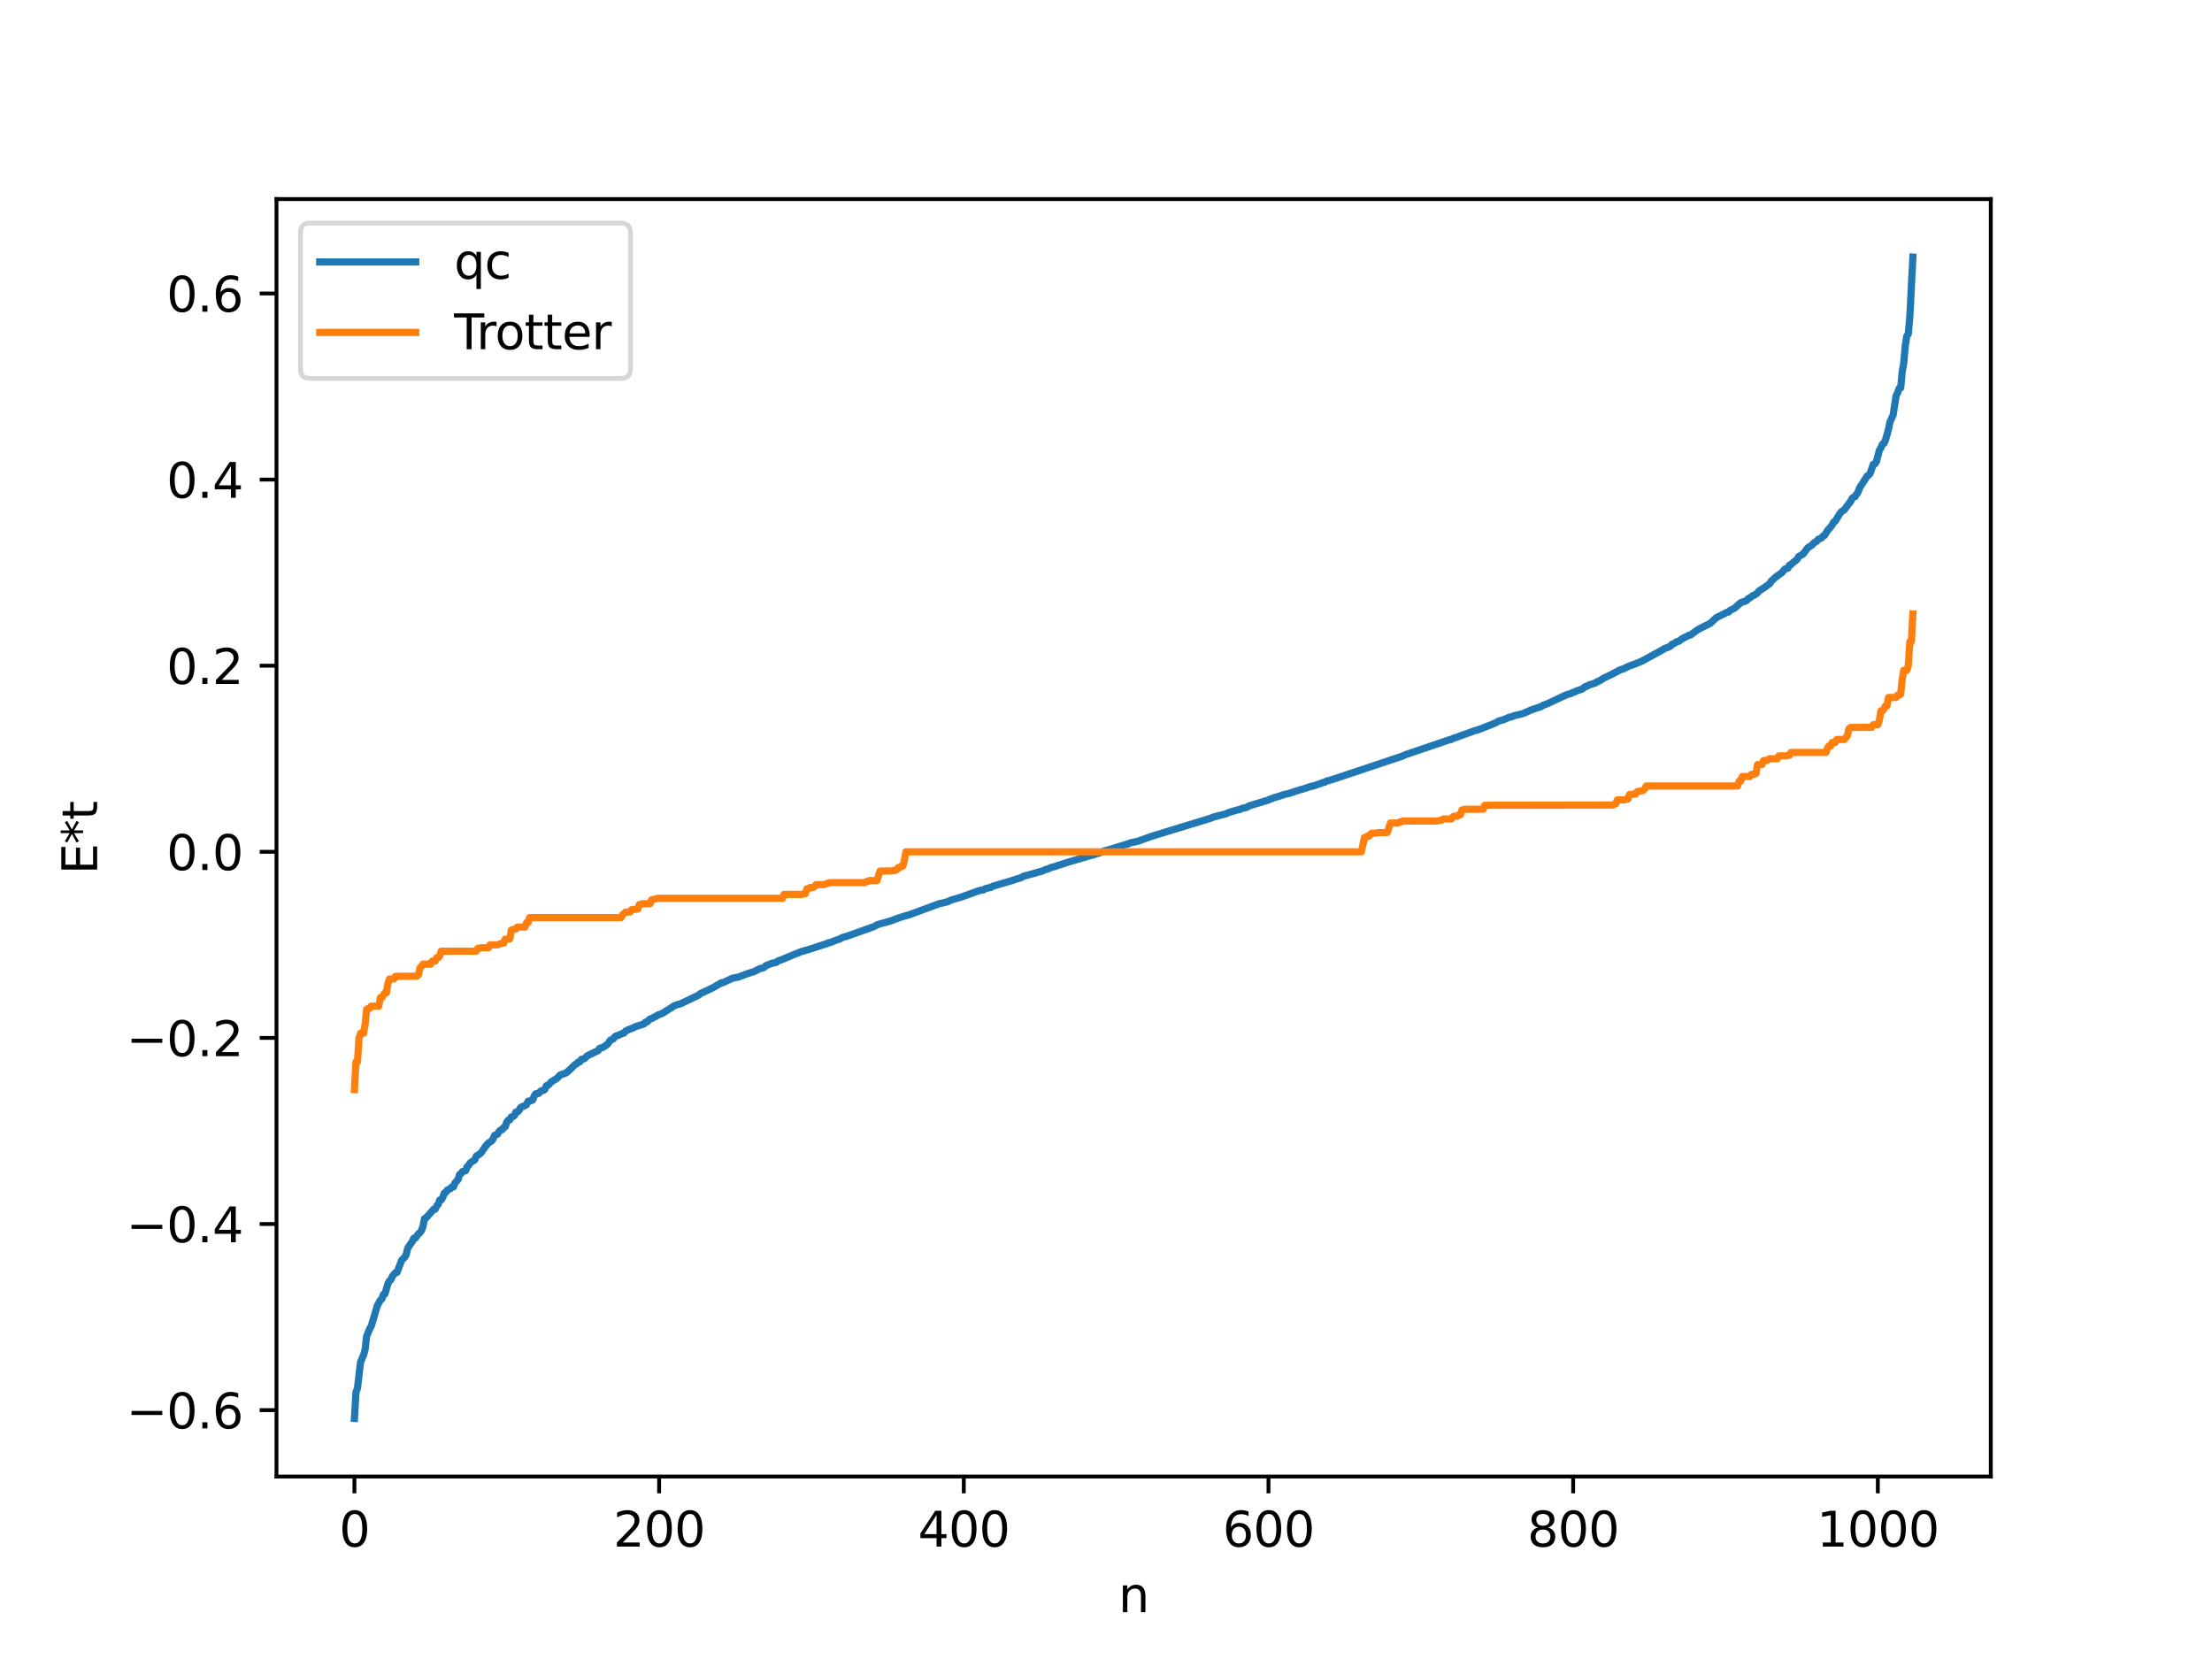 <?xml version="1.0" encoding="utf-8" standalone="no"?>
<!DOCTYPE svg PUBLIC "-//W3C//DTD SVG 1.1//EN"
  "http://www.w3.org/Graphics/SVG/1.1/DTD/svg11.dtd">
<svg xmlns:xlink="http://www.w3.org/1999/xlink" width="460.8pt" height="345.6pt" viewBox="0 0 460.8 345.6" xmlns="http://www.w3.org/2000/svg" version="1.1">
 <defs>
  <style type="text/css">*{stroke-linejoin: round; stroke-linecap: butt}</style>
 </defs>
 <g id="figure_1">
  <g id="patch_1">
   <path d="M 0 345.6 
L 460.8 345.6 
L 460.8 0 
L 0 0 
z
" style="fill: #ffffff"/>
  </g>
  <g id="axes_1">
   <g id="patch_2">
    <path d="M 57.6 307.584 
L 414.72 307.584 
L 414.72 41.472 
L 57.6 41.472 
z
" style="fill: #ffffff"/>
   </g>
   <g id="matplotlib.axis_1">
    <g id="xtick_1">
     <g id="line2d_1">
      <defs>
       <path id="m31b8e0ebdd" d="M 0 0 
L 0 3.5 
" style="stroke: #000000; stroke-width: 0.8"/>
      </defs>
      <g>
       <use xlink:href="#m31b8e0ebdd" x="73.833" y="307.584" style="stroke: #000000; stroke-width: 0.8"/>
      </g>
     </g>
     <g id="text_1">
      <!-- 0 -->
      <g transform="translate(70.651 322.182) scale(0.1 -0.1)">
       <defs>
        <path id="DejaVuSans-30" d="M 2034 4250 
Q 1547 4250 1301 3770 
Q 1056 3291 1056 2328 
Q 1056 1369 1301 889 
Q 1547 409 2034 409 
Q 2525 409 2770 889 
Q 3016 1369 3016 2328 
Q 3016 3291 2770 3770 
Q 2525 4250 2034 4250 
z
M 2034 4750 
Q 2819 4750 3233 4129 
Q 3647 3509 3647 2328 
Q 3647 1150 3233 529 
Q 2819 -91 2034 -91 
Q 1250 -91 836 529 
Q 422 1150 422 2328 
Q 422 3509 836 4129 
Q 1250 4750 2034 4750 
z
" transform="scale(0.016)"/>
       </defs>
       <use xlink:href="#DejaVuSans-30"/>
      </g>
     </g>
    </g>
    <g id="xtick_2">
     <g id="line2d_2">
      <g>
       <use xlink:href="#m31b8e0ebdd" x="137.304" y="307.584" style="stroke: #000000; stroke-width: 0.8"/>
      </g>
     </g>
     <g id="text_2">
      <!-- 200 -->
      <g transform="translate(127.76 322.182) scale(0.1 -0.1)">
       <defs>
        <path id="DejaVuSans-32" d="M 1228 531 
L 3431 531 
L 3431 0 
L 469 0 
L 469 531 
Q 828 903 1448 1529 
Q 2069 2156 2228 2338 
Q 2531 2678 2651 2914 
Q 2772 3150 2772 3378 
Q 2772 3750 2511 3984 
Q 2250 4219 1831 4219 
Q 1534 4219 1204 4116 
Q 875 4013 500 3803 
L 500 4441 
Q 881 4594 1212 4672 
Q 1544 4750 1819 4750 
Q 2544 4750 2975 4387 
Q 3406 4025 3406 3419 
Q 3406 3131 3298 2873 
Q 3191 2616 2906 2266 
Q 2828 2175 2409 1742 
Q 1991 1309 1228 531 
z
" transform="scale(0.016)"/>
       </defs>
       <use xlink:href="#DejaVuSans-32"/>
       <use xlink:href="#DejaVuSans-30" x="63.623"/>
       <use xlink:href="#DejaVuSans-30" x="127.246"/>
      </g>
     </g>
    </g>
    <g id="xtick_3">
     <g id="line2d_3">
      <g>
       <use xlink:href="#m31b8e0ebdd" x="200.775" y="307.584" style="stroke: #000000; stroke-width: 0.8"/>
      </g>
     </g>
     <g id="text_3">
      <!-- 400 -->
      <g transform="translate(191.231 322.182) scale(0.1 -0.1)">
       <defs>
        <path id="DejaVuSans-34" d="M 2419 4116 
L 825 1625 
L 2419 1625 
L 2419 4116 
z
M 2253 4666 
L 3047 4666 
L 3047 1625 
L 3713 1625 
L 3713 1100 
L 3047 1100 
L 3047 0 
L 2419 0 
L 2419 1100 
L 313 1100 
L 313 1709 
L 2253 4666 
z
" transform="scale(0.016)"/>
       </defs>
       <use xlink:href="#DejaVuSans-34"/>
       <use xlink:href="#DejaVuSans-30" x="63.623"/>
       <use xlink:href="#DejaVuSans-30" x="127.246"/>
      </g>
     </g>
    </g>
    <g id="xtick_4">
     <g id="line2d_4">
      <g>
       <use xlink:href="#m31b8e0ebdd" x="264.246" y="307.584" style="stroke: #000000; stroke-width: 0.8"/>
      </g>
     </g>
     <g id="text_4">
      <!-- 600 -->
      <g transform="translate(254.702 322.182) scale(0.1 -0.1)">
       <defs>
        <path id="DejaVuSans-36" d="M 2113 2584 
Q 1688 2584 1439 2293 
Q 1191 2003 1191 1497 
Q 1191 994 1439 701 
Q 1688 409 2113 409 
Q 2538 409 2786 701 
Q 3034 994 3034 1497 
Q 3034 2003 2786 2293 
Q 2538 2584 2113 2584 
z
M 3366 4563 
L 3366 3988 
Q 3128 4100 2886 4159 
Q 2644 4219 2406 4219 
Q 1781 4219 1451 3797 
Q 1122 3375 1075 2522 
Q 1259 2794 1537 2939 
Q 1816 3084 2150 3084 
Q 2853 3084 3261 2657 
Q 3669 2231 3669 1497 
Q 3669 778 3244 343 
Q 2819 -91 2113 -91 
Q 1303 -91 875 529 
Q 447 1150 447 2328 
Q 447 3434 972 4092 
Q 1497 4750 2381 4750 
Q 2619 4750 2861 4703 
Q 3103 4656 3366 4563 
z
" transform="scale(0.016)"/>
       </defs>
       <use xlink:href="#DejaVuSans-36"/>
       <use xlink:href="#DejaVuSans-30" x="63.623"/>
       <use xlink:href="#DejaVuSans-30" x="127.246"/>
      </g>
     </g>
    </g>
    <g id="xtick_5">
     <g id="line2d_5">
      <g>
       <use xlink:href="#m31b8e0ebdd" x="327.717" y="307.584" style="stroke: #000000; stroke-width: 0.8"/>
      </g>
     </g>
     <g id="text_5">
      <!-- 800 -->
      <g transform="translate(318.173 322.182) scale(0.1 -0.1)">
       <defs>
        <path id="DejaVuSans-38" d="M 2034 2216 
Q 1584 2216 1326 1975 
Q 1069 1734 1069 1313 
Q 1069 891 1326 650 
Q 1584 409 2034 409 
Q 2484 409 2743 651 
Q 3003 894 3003 1313 
Q 3003 1734 2745 1975 
Q 2488 2216 2034 2216 
z
M 1403 2484 
Q 997 2584 770 2862 
Q 544 3141 544 3541 
Q 544 4100 942 4425 
Q 1341 4750 2034 4750 
Q 2731 4750 3128 4425 
Q 3525 4100 3525 3541 
Q 3525 3141 3298 2862 
Q 3072 2584 2669 2484 
Q 3125 2378 3379 2068 
Q 3634 1759 3634 1313 
Q 3634 634 3220 271 
Q 2806 -91 2034 -91 
Q 1263 -91 848 271 
Q 434 634 434 1313 
Q 434 1759 690 2068 
Q 947 2378 1403 2484 
z
M 1172 3481 
Q 1172 3119 1398 2916 
Q 1625 2713 2034 2713 
Q 2441 2713 2670 2916 
Q 2900 3119 2900 3481 
Q 2900 3844 2670 4047 
Q 2441 4250 2034 4250 
Q 1625 4250 1398 4047 
Q 1172 3844 1172 3481 
z
" transform="scale(0.016)"/>
       </defs>
       <use xlink:href="#DejaVuSans-38"/>
       <use xlink:href="#DejaVuSans-30" x="63.623"/>
       <use xlink:href="#DejaVuSans-30" x="127.246"/>
      </g>
     </g>
    </g>
    <g id="xtick_6">
     <g id="line2d_6">
      <g>
       <use xlink:href="#m31b8e0ebdd" x="391.188" y="307.584" style="stroke: #000000; stroke-width: 0.8"/>
      </g>
     </g>
     <g id="text_6">
      <!-- 1000 -->
      <g transform="translate(378.463 322.182) scale(0.1 -0.1)">
       <defs>
        <path id="DejaVuSans-31" d="M 794 531 
L 1825 531 
L 1825 4091 
L 703 3866 
L 703 4441 
L 1819 4666 
L 2450 4666 
L 2450 531 
L 3481 531 
L 3481 0 
L 794 0 
L 794 531 
z
" transform="scale(0.016)"/>
       </defs>
       <use xlink:href="#DejaVuSans-31"/>
       <use xlink:href="#DejaVuSans-30" x="63.623"/>
       <use xlink:href="#DejaVuSans-30" x="127.246"/>
       <use xlink:href="#DejaVuSans-30" x="190.869"/>
      </g>
     </g>
    </g>
    <g id="text_7">
     <!-- n -->
     <g transform="translate(232.991 335.861) scale(0.1 -0.1)">
      <defs>
       <path id="DejaVuSans-6e" d="M 3513 2113 
L 3513 0 
L 2938 0 
L 2938 2094 
Q 2938 2591 2744 2837 
Q 2550 3084 2163 3084 
Q 1697 3084 1428 2787 
Q 1159 2491 1159 1978 
L 1159 0 
L 581 0 
L 581 3500 
L 1159 3500 
L 1159 2956 
Q 1366 3272 1645 3428 
Q 1925 3584 2291 3584 
Q 2894 3584 3203 3211 
Q 3513 2838 3513 2113 
z
" transform="scale(0.016)"/>
      </defs>
      <use xlink:href="#DejaVuSans-6e"/>
     </g>
    </g>
   </g>
   <g id="matplotlib.axis_2">
    <g id="ytick_1">
     <g id="line2d_7">
      <defs>
       <path id="mcbdce1c3f6" d="M 0 0 
L -3.5 0 
" style="stroke: #000000; stroke-width: 0.8"/>
      </defs>
      <g>
       <use xlink:href="#mcbdce1c3f6" x="57.6" y="293.758" style="stroke: #000000; stroke-width: 0.8"/>
      </g>
     </g>
     <g id="text_8">
      <!-- −0.6 -->
      <g transform="translate(26.317 297.557) scale(0.1 -0.1)">
       <defs>
        <path id="DejaVuSans-2212" d="M 678 2272 
L 4684 2272 
L 4684 1741 
L 678 1741 
L 678 2272 
z
" transform="scale(0.016)"/>
        <path id="DejaVuSans-2e" d="M 684 794 
L 1344 794 
L 1344 0 
L 684 0 
L 684 794 
z
" transform="scale(0.016)"/>
       </defs>
       <use xlink:href="#DejaVuSans-2212"/>
       <use xlink:href="#DejaVuSans-30" x="83.789"/>
       <use xlink:href="#DejaVuSans-2e" x="147.412"/>
       <use xlink:href="#DejaVuSans-36" x="179.199"/>
      </g>
     </g>
    </g>
    <g id="ytick_2">
     <g id="line2d_8">
      <g>
       <use xlink:href="#mcbdce1c3f6" x="57.6" y="254.987" style="stroke: #000000; stroke-width: 0.8"/>
      </g>
     </g>
     <g id="text_9">
      <!-- −0.4 -->
      <g transform="translate(26.317 258.787) scale(0.1 -0.1)">
       <use xlink:href="#DejaVuSans-2212"/>
       <use xlink:href="#DejaVuSans-30" x="83.789"/>
       <use xlink:href="#DejaVuSans-2e" x="147.412"/>
       <use xlink:href="#DejaVuSans-34" x="179.199"/>
      </g>
     </g>
    </g>
    <g id="ytick_3">
     <g id="line2d_9">
      <g>
       <use xlink:href="#mcbdce1c3f6" x="57.6" y="216.217" style="stroke: #000000; stroke-width: 0.8"/>
      </g>
     </g>
     <g id="text_10">
      <!-- −0.2 -->
      <g transform="translate(26.317 220.016) scale(0.1 -0.1)">
       <use xlink:href="#DejaVuSans-2212"/>
       <use xlink:href="#DejaVuSans-30" x="83.789"/>
       <use xlink:href="#DejaVuSans-2e" x="147.412"/>
       <use xlink:href="#DejaVuSans-32" x="179.199"/>
      </g>
     </g>
    </g>
    <g id="ytick_4">
     <g id="line2d_10">
      <g>
       <use xlink:href="#mcbdce1c3f6" x="57.6" y="177.446" style="stroke: #000000; stroke-width: 0.8"/>
      </g>
     </g>
     <g id="text_11">
      <!-- 0.0 -->
      <g transform="translate(34.697 181.245) scale(0.1 -0.1)">
       <use xlink:href="#DejaVuSans-30"/>
       <use xlink:href="#DejaVuSans-2e" x="63.623"/>
       <use xlink:href="#DejaVuSans-30" x="95.41"/>
      </g>
     </g>
    </g>
    <g id="ytick_5">
     <g id="line2d_11">
      <g>
       <use xlink:href="#mcbdce1c3f6" x="57.6" y="138.675" style="stroke: #000000; stroke-width: 0.8"/>
      </g>
     </g>
     <g id="text_12">
      <!-- 0.2 -->
      <g transform="translate(34.697 142.475) scale(0.1 -0.1)">
       <use xlink:href="#DejaVuSans-30"/>
       <use xlink:href="#DejaVuSans-2e" x="63.623"/>
       <use xlink:href="#DejaVuSans-32" x="95.41"/>
      </g>
     </g>
    </g>
    <g id="ytick_6">
     <g id="line2d_12">
      <g>
       <use xlink:href="#mcbdce1c3f6" x="57.6" y="99.905" style="stroke: #000000; stroke-width: 0.8"/>
      </g>
     </g>
     <g id="text_13">
      <!-- 0.4 -->
      <g transform="translate(34.697 103.704) scale(0.1 -0.1)">
       <use xlink:href="#DejaVuSans-30"/>
       <use xlink:href="#DejaVuSans-2e" x="63.623"/>
       <use xlink:href="#DejaVuSans-34" x="95.41"/>
      </g>
     </g>
    </g>
    <g id="ytick_7">
     <g id="line2d_13">
      <g>
       <use xlink:href="#mcbdce1c3f6" x="57.6" y="61.134" style="stroke: #000000; stroke-width: 0.8"/>
      </g>
     </g>
     <g id="text_14">
      <!-- 0.6 -->
      <g transform="translate(34.697 64.933) scale(0.1 -0.1)">
       <use xlink:href="#DejaVuSans-30"/>
       <use xlink:href="#DejaVuSans-2e" x="63.623"/>
       <use xlink:href="#DejaVuSans-36" x="95.41"/>
      </g>
     </g>
    </g>
    <g id="text_15">
     <!-- E*t -->
     <g transform="translate(20.238 182.148) rotate(-90) scale(0.1 -0.1)">
      <defs>
       <path id="DejaVuSans-45" d="M 628 4666 
L 3578 4666 
L 3578 4134 
L 1259 4134 
L 1259 2753 
L 3481 2753 
L 3481 2222 
L 1259 2222 
L 1259 531 
L 3634 531 
L 3634 0 
L 628 0 
L 628 4666 
z
" transform="scale(0.016)"/>
       <path id="DejaVuSans-2a" d="M 3009 3897 
L 1888 3291 
L 3009 2681 
L 2828 2375 
L 1778 3009 
L 1778 1831 
L 1422 1831 
L 1422 3009 
L 372 2375 
L 191 2681 
L 1313 3291 
L 191 3897 
L 372 4206 
L 1422 3572 
L 1422 4750 
L 1778 4750 
L 1778 3572 
L 2828 4206 
L 3009 3897 
z
" transform="scale(0.016)"/>
       <path id="DejaVuSans-74" d="M 1172 4494 
L 1172 3500 
L 2356 3500 
L 2356 3053 
L 1172 3053 
L 1172 1153 
Q 1172 725 1289 603 
Q 1406 481 1766 481 
L 2356 481 
L 2356 0 
L 1766 0 
Q 1100 0 847 248 
Q 594 497 594 1153 
L 594 3053 
L 172 3053 
L 172 3500 
L 594 3500 
L 594 4494 
L 1172 4494 
z
" transform="scale(0.016)"/>
      </defs>
      <use xlink:href="#DejaVuSans-45"/>
      <use xlink:href="#DejaVuSans-2a" x="63.184"/>
      <use xlink:href="#DejaVuSans-74" x="113.184"/>
     </g>
    </g>
   </g>
   <g id="line2d_14">
    <path d="M 73.833 295.488 
L 74.15 290.019 
L 74.467 289.226 
L 75.102 283.757 
L 75.737 282.282 
L 76.054 281.158 
L 76.372 278.411 
L 77.006 276.793 
L 77.324 276.308 
L 78.593 272.032 
L 79.228 270.827 
L 79.545 270.593 
L 79.862 269.672 
L 80.18 269.58 
L 80.815 267.401 
L 81.132 266.834 
L 81.449 266.563 
L 81.767 265.815 
L 82.401 265.11 
L 82.719 265.044 
L 83.671 262.526 
L 84.305 261.915 
L 84.623 261.345 
L 84.94 259.988 
L 85.892 258.621 
L 86.21 257.943 
L 86.527 257.924 
L 87.162 257.03 
L 87.479 256.8 
L 87.796 256.367 
L 88.114 255.483 
L 88.431 253.87 
L 88.748 253.718 
L 90.335 251.918 
L 90.653 251.906 
L 90.97 251.207 
L 91.287 250.892 
L 91.605 249.99 
L 91.922 249.971 
L 92.239 249.413 
L 92.557 248.544 
L 92.874 248.38 
L 93.191 247.899 
L 93.826 247.625 
L 94.143 247.263 
L 94.461 247.253 
L 94.778 246.427 
L 95.413 245.728 
L 95.73 244.665 
L 96.048 244.469 
L 96.365 244.042 
L 97 243.872 
L 97.317 243.052 
L 97.634 242.761 
L 97.952 242.242 
L 98.904 241.619 
L 99.221 240.849 
L 100.173 240.213 
L 101.125 238.829 
L 101.76 238.099 
L 102.395 237.72 
L 102.712 237.273 
L 103.029 236.515 
L 103.664 236.247 
L 103.981 235.68 
L 104.299 235.408 
L 104.616 235.329 
L 104.934 234.864 
L 105.251 234.717 
L 105.568 233.75 
L 105.886 233.34 
L 106.203 233.294 
L 106.52 232.666 
L 106.838 232.608 
L 107.155 232.406 
L 107.472 231.652 
L 107.79 231.646 
L 108.107 231.333 
L 108.424 230.758 
L 108.742 230.533 
L 109.059 230.477 
L 109.694 230.11 
L 110.011 229.412 
L 110.646 229.28 
L 110.963 229.137 
L 111.281 228.33 
L 111.598 227.856 
L 112.233 227.784 
L 112.55 227.375 
L 112.867 227.175 
L 113.185 227.159 
L 113.502 226.952 
L 113.82 226.171 
L 114.137 226.091 
L 114.454 225.827 
L 114.772 225.412 
L 116.041 224.638 
L 116.676 223.948 
L 117.31 223.727 
L 117.945 223.502 
L 118.897 222.656 
L 119.849 221.714 
L 120.167 221.586 
L 120.484 221.242 
L 120.801 221.195 
L 121.119 220.685 
L 121.753 220.528 
L 122.388 219.912 
L 124.61 218.855 
L 124.927 218.384 
L 125.562 218.2 
L 126.514 217.582 
L 127.148 216.698 
L 127.783 216.404 
L 128.1 215.96 
L 128.418 215.77 
L 128.735 215.715 
L 129.37 215.4 
L 130.005 215.191 
L 130.322 214.792 
L 130.957 214.488 
L 131.909 214.129 
L 132.226 213.918 
L 133.178 213.619 
L 134.13 213.307 
L 134.448 212.947 
L 134.765 212.897 
L 135.4 212.278 
L 135.717 212.203 
L 136.352 211.838 
L 136.669 211.746 
L 136.986 211.469 
L 137.939 211.128 
L 140.477 209.518 
L 141.112 209.269 
L 141.747 209.12 
L 145.555 207.3 
L 145.872 206.998 
L 148.411 205.818 
L 150.315 204.722 
L 150.633 204.705 
L 152.537 203.796 
L 153.806 203.539 
L 155.71 202.835 
L 156.662 202.528 
L 156.98 202.452 
L 158.249 201.796 
L 158.884 201.641 
L 159.201 201.51 
L 159.519 201.185 
L 160.153 200.926 
L 160.788 200.687 
L 161.74 200.472 
L 162.058 200.182 
L 162.692 199.975 
L 165.866 198.663 
L 166.818 198.278 
L 168.722 197.714 
L 172.213 196.587 
L 172.53 196.403 
L 172.848 196.381 
L 174.434 195.765 
L 174.752 195.693 
L 175.386 195.341 
L 176.656 194.955 
L 180.781 193.484 
L 182.051 193.029 
L 182.686 192.668 
L 183.638 192.363 
L 184.272 192.214 
L 185.859 191.74 
L 186.494 191.471 
L 188.398 190.836 
L 189.35 190.584 
L 195.697 188.245 
L 197.284 187.886 
L 198.236 187.459 
L 200.14 186.911 
L 203.631 185.662 
L 204.266 185.458 
L 204.9 185.379 
L 205.218 185.133 
L 206.487 184.839 
L 206.805 184.618 
L 210.613 183.499 
L 212.834 182.785 
L 213.152 182.553 
L 215.691 181.866 
L 216.325 181.658 
L 216.96 181.522 
L 217.912 181.112 
L 218.547 180.958 
L 218.864 180.736 
L 219.499 180.584 
L 222.672 179.552 
L 223.307 179.376 
L 225.529 178.712 
L 226.481 178.403 
L 227.75 178.107 
L 228.385 177.851 
L 229.02 177.703 
L 229.972 177.273 
L 230.924 177.028 
L 234.732 175.858 
L 235.049 175.816 
L 235.367 175.612 
L 236.953 175.26 
L 237.588 175.047 
L 238.858 174.595 
L 239.81 174.244 
L 245.839 172.397 
L 252.186 170.454 
L 252.821 170.185 
L 255.36 169.543 
L 255.995 169.25 
L 257.581 168.778 
L 258.216 168.649 
L 258.851 168.362 
L 259.486 168.258 
L 259.803 168.144 
L 260.12 167.904 
L 264.246 166.66 
L 264.563 166.46 
L 264.881 166.408 
L 265.515 166.134 
L 266.467 165.871 
L 267.42 165.54 
L 268.372 165.324 
L 270.91 164.504 
L 271.545 164.341 
L 273.132 163.798 
L 273.449 163.772 
L 274.401 163.456 
L 275.671 162.991 
L 275.988 162.951 
L 276.305 162.721 
L 277.258 162.484 
L 292.173 157.501 
L 292.808 157.205 
L 300.742 154.513 
L 302.011 154.081 
L 302.329 154.052 
L 302.646 153.834 
L 303.598 153.535 
L 304.233 153.286 
L 306.454 152.492 
L 307.089 152.241 
L 307.724 152.093 
L 308.358 151.858 
L 311.532 150.605 
L 312.167 150.218 
L 313.119 149.962 
L 314.388 149.418 
L 315.023 149.304 
L 315.34 149.111 
L 317.244 148.662 
L 319.148 147.82 
L 321.053 147.199 
L 321.37 146.958 
L 322.322 146.604 
L 322.957 146.317 
L 325.496 145.123 
L 326.448 144.682 
L 327.082 144.54 
L 327.717 144.238 
L 328.034 144.156 
L 328.352 143.949 
L 328.986 143.752 
L 329.621 143.524 
L 330.256 143.009 
L 330.573 142.974 
L 330.891 142.742 
L 332.477 142.223 
L 332.795 141.971 
L 333.112 141.876 
L 334.064 141.287 
L 335.651 140.521 
L 337.555 139.523 
L 338.19 139.331 
L 338.824 139.02 
L 339.459 138.717 
L 340.094 138.503 
L 341.363 138.019 
L 341.998 137.743 
L 346.441 135.311 
L 346.758 135.081 
L 347.393 134.891 
L 348.028 134.572 
L 348.345 134.184 
L 348.662 134.116 
L 349.297 133.672 
L 349.615 133.64 
L 349.932 133.458 
L 350.249 133.146 
L 350.567 133.02 
L 350.884 132.774 
L 351.201 132.694 
L 351.836 132.324 
L 352.153 132.286 
L 353.74 131.129 
L 356.279 129.852 
L 357.548 128.667 
L 359.77 127.556 
L 360.087 127.498 
L 360.405 127.153 
L 361.357 126.685 
L 362.626 125.551 
L 363.578 125.221 
L 363.896 125.051 
L 364.213 124.69 
L 364.53 124.556 
L 365.165 124.054 
L 365.482 123.975 
L 366.117 123.523 
L 366.434 123.119 
L 367.069 122.698 
L 367.704 122.294 
L 368.339 121.811 
L 368.656 121.599 
L 368.973 121.07 
L 369.925 120.208 
L 371.195 119.291 
L 371.829 118.535 
L 372.464 118.359 
L 372.781 117.738 
L 373.099 117.6 
L 373.734 117.021 
L 374.368 116.547 
L 374.686 115.959 
L 375.638 115.391 
L 376.59 114.114 
L 377.224 113.715 
L 377.542 113.485 
L 377.859 113.112 
L 378.494 112.712 
L 378.811 112.328 
L 379.446 112.085 
L 379.763 111.669 
L 380.081 111.547 
L 380.715 110.516 
L 381.35 109.78 
L 381.667 109.388 
L 381.985 108.749 
L 382.302 108.589 
L 383.254 107.027 
L 383.572 106.612 
L 384.206 106.202 
L 385.158 104.894 
L 385.476 104.552 
L 385.793 103.888 
L 386.11 103.58 
L 386.428 103.472 
L 387.062 102.508 
L 387.38 101.64 
L 388.967 99.181 
L 389.284 98.992 
L 389.601 98.579 
L 390.236 96.731 
L 390.553 96.648 
L 390.871 96.224 
L 391.505 93.818 
L 391.823 93.291 
L 392.14 92.526 
L 392.458 92.37 
L 392.775 91.687 
L 393.41 89.427 
L 393.727 87.864 
L 394.362 86.515 
L 394.996 82.41 
L 395.314 81.821 
L 395.631 80.921 
L 395.948 80.816 
L 396.266 77.439 
L 396.583 75.671 
L 396.9 72.039 
L 397.218 70.024 
L 397.535 69.559 
L 397.853 65.971 
L 398.487 53.568 
L 398.487 53.568 
" clip-path="url(#pf18ef3043d)" style="fill: none; stroke: #1f77b4; stroke-width: 1.5; stroke-linecap: square"/>
   </g>
   <g id="line2d_15">
    <path d="M 73.833 226.999 
L 74.15 221.217 
L 74.467 221.217 
L 74.785 216.274 
L 75.102 215.247 
L 75.737 215.247 
L 76.054 213.398 
L 76.372 210.276 
L 76.689 210.084 
L 77.006 210.084 
L 77.324 209.601 
L 78.91 209.601 
L 79.228 207.84 
L 79.545 207.84 
L 80.18 206.809 
L 80.497 206.809 
L 80.815 204.861 
L 81.132 203.944 
L 82.084 203.928 
L 82.401 203.386 
L 86.844 203.355 
L 87.162 203.058 
L 87.479 201.647 
L 87.796 201.335 
L 88.114 200.846 
L 89.7 200.846 
L 90.018 200.222 
L 90.653 200.222 
L 90.97 199.497 
L 91.287 199.497 
L 91.605 199.119 
L 91.922 198.147 
L 99.221 198.147 
L 99.539 197.568 
L 99.856 197.568 
L 100.173 197.431 
L 101.76 197.431 
L 102.077 196.831 
L 103.664 196.831 
L 104.616 196.462 
L 104.934 196.462 
L 105.251 195.639 
L 106.203 195.598 
L 106.52 193.74 
L 107.155 193.557 
L 107.472 193.557 
L 107.79 193.129 
L 109.377 193.129 
L 109.694 192.19 
L 110.011 192.19 
L 110.329 191.154 
L 129.37 191.154 
L 129.687 190.564 
L 130.322 190.01 
L 131.274 189.975 
L 131.591 189.493 
L 132.861 189.383 
L 133.178 188.455 
L 133.496 188.455 
L 133.813 188.26 
L 135.4 188.26 
L 135.717 187.469 
L 136.986 187.139 
L 163.01 187.139 
L 163.327 186.317 
L 167.135 186.317 
L 167.453 186.167 
L 167.77 186.167 
L 168.087 185.151 
L 168.405 185.151 
L 168.722 184.88 
L 169.357 184.88 
L 169.674 184.705 
L 169.991 184.285 
L 171.578 184.285 
L 172.848 183.864 
L 180.147 183.864 
L 180.464 183.648 
L 180.781 183.648 
L 181.099 183.436 
L 182.686 183.436 
L 183.32 181.461 
L 185.542 181.443 
L 186.177 181.328 
L 186.494 181.328 
L 186.811 181.155 
L 187.129 180.721 
L 187.446 180.721 
L 187.763 180.426 
L 188.081 180.426 
L 188.398 179.198 
L 188.715 177.446 
L 283.605 177.446 
L 284.239 174.466 
L 284.557 174.466 
L 284.874 174.171 
L 285.191 174.171 
L 285.509 173.737 
L 285.826 173.564 
L 286.461 173.564 
L 287.096 173.449 
L 289 173.431 
L 289.634 171.456 
L 291.221 171.456 
L 291.539 171.244 
L 291.856 171.244 
L 292.173 171.028 
L 299.472 171.028 
L 299.79 170.903 
L 300.107 170.903 
L 300.742 170.607 
L 302.329 170.607 
L 302.646 170.188 
L 302.963 170.012 
L 303.598 170.012 
L 303.915 169.741 
L 304.233 169.741 
L 304.55 168.725 
L 304.867 168.725 
L 305.185 168.575 
L 308.993 168.575 
L 309.31 167.753 
L 335.968 167.708 
L 336.603 167.423 
L 336.92 166.632 
L 338.507 166.632 
L 338.824 166.437 
L 339.142 166.437 
L 339.459 165.509 
L 340.729 165.399 
L 341.046 164.917 
L 342.315 164.667 
L 342.633 164.328 
L 342.95 163.739 
L 361.991 163.738 
L 362.309 162.702 
L 362.626 162.702 
L 362.943 161.763 
L 364.53 161.763 
L 364.848 161.335 
L 365.482 161.262 
L 365.8 161.152 
L 366.117 159.294 
L 367.069 159.253 
L 367.386 158.43 
L 368.021 158.43 
L 368.656 158.061 
L 370.243 158.061 
L 370.56 157.461 
L 372.147 157.461 
L 372.464 157.324 
L 372.781 157.324 
L 373.099 156.745 
L 380.398 156.745 
L 380.715 155.773 
L 381.033 155.395 
L 381.35 155.395 
L 381.667 154.67 
L 382.302 154.67 
L 382.62 154.046 
L 384.206 154.046 
L 384.841 153.245 
L 385.158 151.834 
L 385.476 151.537 
L 389.919 151.506 
L 390.236 150.964 
L 391.188 150.948 
L 391.505 150.031 
L 391.823 148.083 
L 392.14 148.083 
L 392.458 147.69 
L 392.775 147.052 
L 393.092 147.052 
L 393.41 145.291 
L 394.996 145.291 
L 395.314 144.808 
L 395.631 144.808 
L 395.948 144.616 
L 396.266 141.494 
L 396.583 139.645 
L 397.218 139.645 
L 397.535 138.618 
L 397.853 133.675 
L 398.17 133.675 
L 398.487 127.893 
L 398.487 127.893 
" clip-path="url(#pf18ef3043d)" style="fill: none; stroke: #ff7f0e; stroke-width: 1.5; stroke-linecap: square"/>
   </g>
   <g id="patch_3">
    <path d="M 57.6 307.584 
L 57.6 41.472 
" style="fill: none; stroke: #000000; stroke-width: 0.8; stroke-linejoin: miter; stroke-linecap: square"/>
   </g>
   <g id="patch_4">
    <path d="M 414.72 307.584 
L 414.72 41.472 
" style="fill: none; stroke: #000000; stroke-width: 0.8; stroke-linejoin: miter; stroke-linecap: square"/>
   </g>
   <g id="patch_5">
    <path d="M 57.6 307.584 
L 414.72 307.584 
" style="fill: none; stroke: #000000; stroke-width: 0.8; stroke-linejoin: miter; stroke-linecap: square"/>
   </g>
   <g id="patch_6">
    <path d="M 57.6 41.472 
L 414.72 41.472 
" style="fill: none; stroke: #000000; stroke-width: 0.8; stroke-linejoin: miter; stroke-linecap: square"/>
   </g>
   <g id="legend_1">
    <g id="patch_7">
     <path d="M 64.6 78.828 
L 129.342 78.828 
Q 131.342 78.828 131.342 76.828 
L 131.342 48.472 
Q 131.342 46.472 129.342 46.472 
L 64.6 46.472 
Q 62.6 46.472 62.6 48.472 
L 62.6 76.828 
Q 62.6 78.828 64.6 78.828 
z
" style="fill: #ffffff; opacity: 0.8; stroke: #cccccc; stroke-linejoin: miter"/>
    </g>
    <g id="line2d_16">
     <path d="M 66.6 54.57 
L 76.6 54.57 
L 86.6 54.57 
" style="fill: none; stroke: #1f77b4; stroke-width: 1.5; stroke-linecap: square"/>
    </g>
    <g id="text_16">
     <!-- qc -->
     <g transform="translate(94.6 58.07) scale(0.1 -0.1)">
      <defs>
       <path id="DejaVuSans-71" d="M 947 1747 
Q 947 1113 1208 752 
Q 1469 391 1925 391 
Q 2381 391 2643 752 
Q 2906 1113 2906 1747 
Q 2906 2381 2643 2742 
Q 2381 3103 1925 3103 
Q 1469 3103 1208 2742 
Q 947 2381 947 1747 
z
M 2906 525 
Q 2725 213 2448 61 
Q 2172 -91 1784 -91 
Q 1150 -91 751 415 
Q 353 922 353 1747 
Q 353 2572 751 3078 
Q 1150 3584 1784 3584 
Q 2172 3584 2448 3432 
Q 2725 3281 2906 2969 
L 2906 3500 
L 3481 3500 
L 3481 -1331 
L 2906 -1331 
L 2906 525 
z
" transform="scale(0.016)"/>
       <path id="DejaVuSans-63" d="M 3122 3366 
L 3122 2828 
Q 2878 2963 2633 3030 
Q 2388 3097 2138 3097 
Q 1578 3097 1268 2742 
Q 959 2388 959 1747 
Q 959 1106 1268 751 
Q 1578 397 2138 397 
Q 2388 397 2633 464 
Q 2878 531 3122 666 
L 3122 134 
Q 2881 22 2623 -34 
Q 2366 -91 2075 -91 
Q 1284 -91 818 406 
Q 353 903 353 1747 
Q 353 2603 823 3093 
Q 1294 3584 2113 3584 
Q 2378 3584 2631 3529 
Q 2884 3475 3122 3366 
z
" transform="scale(0.016)"/>
      </defs>
      <use xlink:href="#DejaVuSans-71"/>
      <use xlink:href="#DejaVuSans-63" x="63.477"/>
     </g>
    </g>
    <g id="line2d_17">
     <path d="M 66.6 69.249 
L 76.6 69.249 
L 86.6 69.249 
" style="fill: none; stroke: #ff7f0e; stroke-width: 1.5; stroke-linecap: square"/>
    </g>
    <g id="text_17">
     <!-- Trotter -->
     <g transform="translate(94.6 72.749) scale(0.1 -0.1)">
      <defs>
       <path id="DejaVuSans-54" d="M -19 4666 
L 3928 4666 
L 3928 4134 
L 2272 4134 
L 2272 0 
L 1638 0 
L 1638 4134 
L -19 4134 
L -19 4666 
z
" transform="scale(0.016)"/>
       <path id="DejaVuSans-72" d="M 2631 2963 
Q 2534 3019 2420 3045 
Q 2306 3072 2169 3072 
Q 1681 3072 1420 2755 
Q 1159 2438 1159 1844 
L 1159 0 
L 581 0 
L 581 3500 
L 1159 3500 
L 1159 2956 
Q 1341 3275 1631 3429 
Q 1922 3584 2338 3584 
Q 2397 3584 2469 3576 
Q 2541 3569 2628 3553 
L 2631 2963 
z
" transform="scale(0.016)"/>
       <path id="DejaVuSans-6f" d="M 1959 3097 
Q 1497 3097 1228 2736 
Q 959 2375 959 1747 
Q 959 1119 1226 758 
Q 1494 397 1959 397 
Q 2419 397 2687 759 
Q 2956 1122 2956 1747 
Q 2956 2369 2687 2733 
Q 2419 3097 1959 3097 
z
M 1959 3584 
Q 2709 3584 3137 3096 
Q 3566 2609 3566 1747 
Q 3566 888 3137 398 
Q 2709 -91 1959 -91 
Q 1206 -91 779 398 
Q 353 888 353 1747 
Q 353 2609 779 3096 
Q 1206 3584 1959 3584 
z
" transform="scale(0.016)"/>
       <path id="DejaVuSans-65" d="M 3597 1894 
L 3597 1613 
L 953 1613 
Q 991 1019 1311 708 
Q 1631 397 2203 397 
Q 2534 397 2845 478 
Q 3156 559 3463 722 
L 3463 178 
Q 3153 47 2828 -22 
Q 2503 -91 2169 -91 
Q 1331 -91 842 396 
Q 353 884 353 1716 
Q 353 2575 817 3079 
Q 1281 3584 2069 3584 
Q 2775 3584 3186 3129 
Q 3597 2675 3597 1894 
z
M 3022 2063 
Q 3016 2534 2758 2815 
Q 2500 3097 2075 3097 
Q 1594 3097 1305 2825 
Q 1016 2553 972 2059 
L 3022 2063 
z
" transform="scale(0.016)"/>
      </defs>
      <use xlink:href="#DejaVuSans-54"/>
      <use xlink:href="#DejaVuSans-72" x="46.334"/>
      <use xlink:href="#DejaVuSans-6f" x="85.197"/>
      <use xlink:href="#DejaVuSans-74" x="146.379"/>
      <use xlink:href="#DejaVuSans-74" x="185.588"/>
      <use xlink:href="#DejaVuSans-65" x="224.797"/>
      <use xlink:href="#DejaVuSans-72" x="286.32"/>
     </g>
    </g>
   </g>
  </g>
 </g>
 <defs>
  <clipPath id="pf18ef3043d">
   <rect x="57.6" y="41.472" width="357.12" height="266.112"/>
  </clipPath>
 </defs>
</svg>

